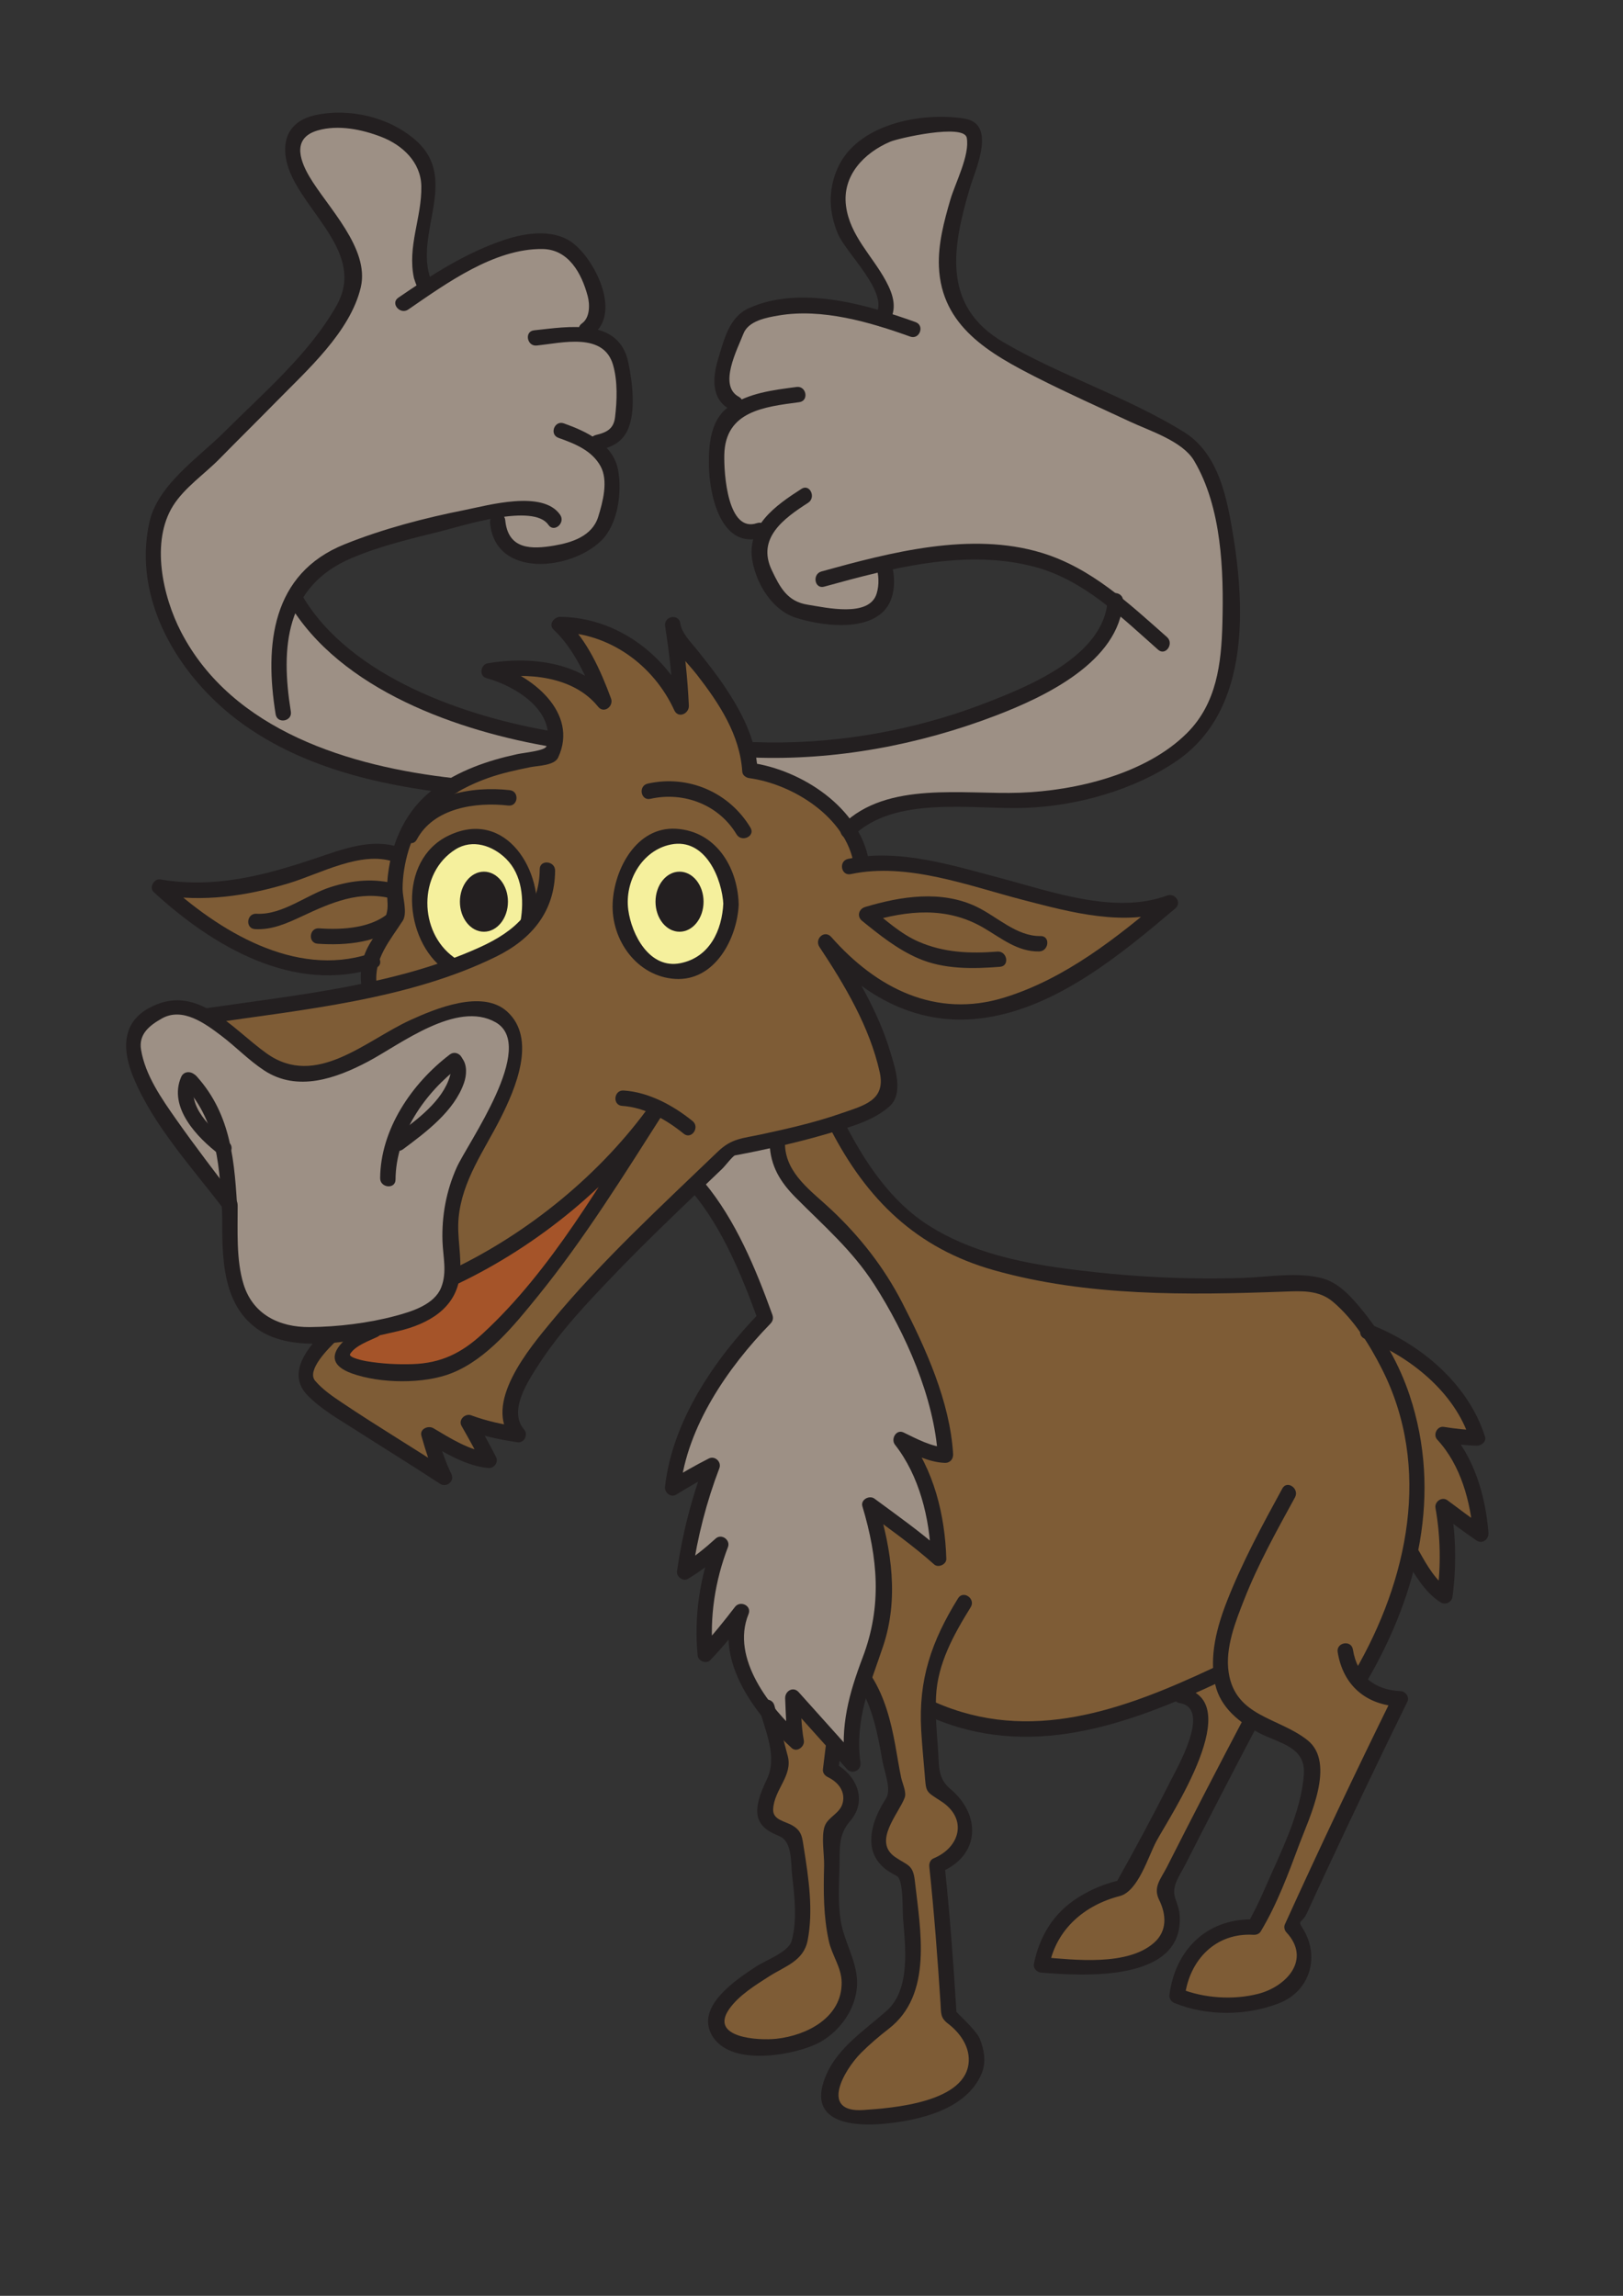 <?xml version="1.0" encoding="UTF-8" standalone="no"?>
<!-- Created with Inkscape (http://www.inkscape.org/) -->

<svg
   xmlns:dc="http://purl.org/dc/elements/1.1/"
   xmlns:cc="http://creativecommons.org/ns#"
   xmlns:rdf="http://www.w3.org/1999/02/22-rdf-syntax-ns#"
   xmlns:svg="http://www.w3.org/2000/svg"
   xmlns="http://www.w3.org/2000/svg"
   xmlns:sodipodi="http://sodipodi.sourceforge.net/DTD/sodipodi-0.dtd"
   xmlns:inkscape="http://www.inkscape.org/namespaces/inkscape"
   width="744.094"
   height="1052.362"
   id="svg3472"
   version="1.1"
   inkscape:version="0.48.5 r10040"
   sodipodi:docname="New document 4">
  <rect width="100%" height="100%" fill="#333333" stroke="none"/>
  <defs
     id="defs3474" />
  <sodipodi:namedview
     id="base"
     pagecolor="#ffffff"
     bordercolor="#666666"
     borderopacity="1.0"
     inkscape:pageopacity="0.0"
     inkscape:pageshadow="2"
     inkscape:zoom="0.35"
     inkscape:cx="375"
     inkscape:cy="520"
     inkscape:document-units="px"
     inkscape:current-layer="layer1"
     showgrid="false"
     inkscape:window-width="1920"
     inkscape:window-height="1017"
     inkscape:window-x="1272"
     inkscape:window-y="-8"
     inkscape:window-maximized="1" />
  <g
     inkscape:label="Layer 1"
     inkscape:groupmode="layer"
     id="layer1">
    <g
       transform="matrix(0.236,0,0,-0.236,-158.489,1165.24)"
       id="g3169">
      <path
         d="m 1085.09,2959.73 c 0,0 293.07,44.75 306.5,51.46 -4.48,13.43 2.24,51.46 2.24,51.46 -44.75,-6.72 -241.62,-40.27 -400.463,147.65 87.253,-6.71 174.503,11.19 290.833,44.74 76.07,29.09 114.1,46.99 167.79,20.14 15.66,67.12 73.83,167.78 290.84,199.11 13.42,42.51 -4.48,109.62 -93.96,161.08 80.53,15.66 156.6,-8.95 194.63,-49.22 -38.03,80.54 -76.06,138.7 -76.06,138.7 111.86,-24.6 183.45,-60.4 225.95,-149.89 0,46.98 -11.18,132 -11.18,132 0,0 145.42,-167.79 145.42,-263.99 93.95,-20.14 187.92,-64.87 219.24,-181.21 109.62,-4.48 203.57,-29.09 310.96,-58.17 107.39,-29.08 208.06,-42.5 272.94,-31.32 -118.56,-96.2 -237.14,-201.35 -391.5,-205.82 -40.28,2.24 -136.48,13.42 -248.33,116.33 73.83,-116.33 116.33,-230.42 107.38,-272.93 -6.71,-26.85 -98.44,-53.7 -98.44,-53.7 0,0 67.13,-181.19 223.73,-239.37 107.39,-38.03 261.74,-73.82 476.52,-78.3 114.1,0 228.19,26.85 275.17,-22.37 46.99,-49.22 85.02,-82.77 85.02,-82.77 0,0 143.14,-64.89 181.17,-181.22 -40.26,-8.94 -60.4,-4.47 -60.4,-4.47 0,0 60.41,-91.73 64.89,-176.74 -46.99,22.38 -71.6,40.28 -71.6,40.28 0,0 11.19,-136.48 4.48,-170.03 -31.32,26.84 -67.12,80.54 -67.12,80.54 0,0 -29.08,-149.89 -100.68,-246.09 26.85,-24.61 76.07,-40.27 76.07,-40.27 l -208.06,-438.48 c 0,0 111.86,-205.829 -217.01,-138.71 6.72,62.65 38.03,143.19 147.66,129.77 53.69,127.52 123.03,315.44 107.38,342.28 -15.65,26.85 -114.09,64.88 -114.09,64.88 l -170.03,-328.86 c 0,0 78.3,-183.45 -232.67,-145.42 24.61,78.3 67.12,140.94 149.9,149.89 42.5,78.3 228.19,344.53 120.81,378.09 -89.5,-31.33 -304.27,-116.34 -489.96,-35.81 2.25,-91.71 6.72,-143.17 6.72,-143.17 0,0 127.52,-71.6 8.95,-158.85 11.19,-131.99 17.9,-286.35 17.9,-286.35 0,0 80.54,-60.389 53.69,-114.1 -26.85,-53.699 -187.93,-120.801 -270.7,-76.059 -22.38,22.36 -35.8,64.868 80.53,167.779 42.51,44.75 87.27,20.14 55.94,295.32 -44.74,29.08 -89.49,51.45 -15.66,154.36 -15.67,73.83 -64.89,230.43 -64.89,230.43 0,0 67.12,187.93 15.67,313.21 33.56,-4.47 127.53,-87.25 127.53,-87.25 0,85.02 -22.37,190.15 -64.88,225.95 51.45,-17.89 80.53,-22.37 80.53,-22.37 -24.61,147.66 -69.35,239.39 -127.52,340.06 -58.16,100.67 -156.6,165.56 -183.44,205.82 -17.9,20.14 -20.14,69.36 -20.14,69.36 l -91.72,-15.67 c 0,0 -315.44,-306.5 -387.04,-420.59 -13.42,-24.61 -53.7,-89.49 -26.85,-138.71 -26.84,4.48 -85.01,17.9 -85.01,17.9 l 29.09,-67.11 -109.63,44.74 15.67,-73.83 c 0,0 -261.76,158.85 -261.76,181.22 0,22.38 46.99,85.01 46.99,85.01 l -225.96,624.18"
         style="fill:#7e5c36;fill-opacity:1;fill-rule:nonzero;stroke:none"
         id="path24"
         inkscape:connector-curvature="0" />
      <path
         d="m 2288.66,1552.6 -6.71,-51.45 c 0,0 85.02,-22.37 11.19,-116.34 -4.48,-105.15 -11.2,-190.17 22.37,-270.7 11.19,-22.38 6.73,-105.14 -100.67,-145.411 -42.51,-20.14 -149.89,-6.719 -149.89,33.551 6.71,44.75 80.53,107.37 145.41,140.94 17.9,8.95 17.91,114.11 4.48,230.44 -20.13,15.65 -58.17,17.89 -58.17,44.74 0,26.84 29.08,85.01 29.08,85.01 l -17.89,116.33 c 0,0 98.43,47 120.8,-67.11"
         style="fill:#7e5c36;fill-opacity:1;fill-rule:nonzero;stroke:none"
         id="path26"
         inkscape:connector-curvature="0" />
      <path
         d="m 2176.83,2711.46 c 0,0 -22.37,-38.03 145.42,-183.45 26.84,-26.84 136.46,-149.88 190.15,-413.87 -31.32,-4.49 -82.77,17.89 -82.77,17.89 0,0 51.46,-62.64 69.35,-214.77 -42.51,31.32 -134.23,91.72 -134.23,91.72 0,0 38.02,-120.8 26.84,-199.1 -11.18,-78.3 -73.82,-152.13 -64.87,-279.65 -55.93,31.32 -109.62,102.91 -109.62,102.91 l 2.24,-76.06 c 0,0 -138.71,89.48 -111.87,241.61 -40.26,-42.5 -69.35,-73.83 -69.35,-73.83 0,0 -6.7,143.17 29.09,203.58 -26.85,-24.61 -62.64,-35.79 -62.64,-35.79 l 46.97,196.88 -73.82,-33.57 c 31.32,116.34 82.77,234.91 181.21,319.92 -46.98,116.34 -93.96,201.35 -134.23,259.52 40.27,44.74 69.35,73.82 69.35,73.82 0,0 69.35,26.85 82.78,2.24"
         style="fill:#9d9085;fill-opacity:1;fill-rule:nonzero;stroke:none"
         id="path32"
         inkscape:connector-curvature="0" />
      <path
         d="m 1646.61,2964.27 c 41.45,-31.77 46.97,-98.43 -71.6,-297.55 -15.65,-33.55 -33.55,-102.91 -24.6,-201.34 0,-35.79 22.37,-76.06 -194.64,-111.86 -78.3,-17.9 -190.15,-11.18 -221.48,71.59 -11.18,33.56 -17.9,181.21 -17.9,181.21 0,0 -181.21,194.63 -181.21,263.99 0,69.35 20.133,120.8 82.77,114.1 62.65,-6.71 134.24,-91.73 185.69,-118.57 26.85,-13.43 40.28,-47 147.66,11.18 107.38,58.17 228.19,138.71 295.31,87.25"
         style="fill:#9d9085;fill-opacity:1;fill-rule:nonzero;stroke:none"
         id="path34"
         inkscape:connector-curvature="0" />
      <path
         d="m 2141.04,3476.59 c 0,0 630.88,8.96 695.76,284.13 -71.59,58.16 -203.6,158.84 -445.21,73.83 2.25,-58.17 -11.19,-107.39 -105.14,-100.68 -49.22,6.71 -98.43,26.85 -118.57,78.3 -20.14,51.46 -13.43,87.25 -13.43,87.25 0,0 -96.2,-6.71 -89.48,118.57 2.23,49.22 2.23,109.63 44.74,125.29 -33.56,29.08 -46.98,49.22 -22.37,114.09 24.6,64.88 71.59,134.24 302.02,60.41 6.71,40.27 -2.23,71.58 -69.35,163.31 -22.37,29.09 -44.75,140.95 55.93,185.69 58.16,26.84 165.54,38.03 183.44,17.89 17.91,-20.13 -40.27,-158.84 -40.27,-190.16 0,-31.32 -33.56,-176.74 102.91,-241.61 136.48,-64.88 322.17,-147.66 360.2,-178.98 38.02,-31.32 127.52,-239.38 60.4,-474.28 -8.95,-38.03 -71.58,-181.21 -286.36,-208.06 -91.73,-11.18 -324.38,31.32 -434.01,-69.35 -58.18,80.54 -118.58,111.85 -196.88,116.33 0,17.9 -2.23,40.27 15.67,38.03"
         style="fill:#9d9085;fill-opacity:1;fill-rule:nonzero;stroke:none"
         id="path36"
         inkscape:connector-curvature="0" />
      <path
         d="m 1751.76,3505.67 c 0,0 -337.8,6.72 -507.83,275.18 29.08,49.22 120.81,114.1 395.98,161.08 8.94,-58.17 40.26,-105.15 109.62,-82.78 69.35,22.37 98.43,53.7 111.86,111.86 13.42,58.17 -22.38,89.49 -35.8,100.68 51.46,17.89 67.12,62.64 60.41,116.33 -6.72,53.69 -38.04,102.91 -73.83,102.91 29.08,38.03 17.9,80.54 -4.47,120.81 -22.38,40.27 -73.83,123.04 -308.74,-33.56 -8.95,26.85 -8.94,85.01 0,143.18 8.95,58.17 20.14,163.32 -138.7,183.45 -85.02,13.42 -127.53,-29.09 -118.58,-58.17 8.95,-29.08 69.36,-123.04 116.34,-221.48 6.71,-17.9 -11.19,-105.15 -67.12,-156.6 -55.92,-51.46 -140.93,-149.9 -286.35,-290.84 -20.14,-20.13 -76.073,-127.51 17.89,-299.78 29.08,-46.98 136.47,-183.45 319.92,-223.72 114.1,-33.55 210.3,-46.98 210.3,-46.98 0,0 100.67,76.06 187.92,60.4 0,11.19 11.18,38.03 11.18,38.03"
         style="fill:#9d9085;fill-opacity:1;fill-rule:nonzero;stroke:none"
         id="path38"
         inkscape:connector-curvature="0" />
      <path
         d="m 1863.23,2672.41 c 0,0 -115.95,-272.52 -295.24,-380.1 -37.05,-15.54 -207.98,-33.48 -230.69,7.17 -8.37,5.98 39.44,51.39 161.36,84.86 8.37,4.79 49.01,31.09 53.79,70.53 164.95,100.4 253.4,152.99 310.78,217.54"
         style="fill:#a55429;fill-opacity:1;fill-rule:nonzero;stroke:none"
         id="path40"
         inkscape:connector-curvature="0" />
      <path
         d="m 1696.9,3179.88 c 0,-19.69 4.89,-44.95 -9.84,-55.07 -47.54,-32.67 -50.85,-30.46 -94.45,-54.61 -11.46,-6.35 -25.64,-17 -37.2,-11.51 -39.23,18.63 -67.09,65.87 -67.09,121.19 0,71.62 46.69,129.67 104.29,129.67 57.6,0 104.29,-58.05 104.29,-129.67"
         style="fill:#f5f09d;fill-opacity:1;fill-rule:nonzero;stroke:none"
         id="path42"
         inkscape:connector-curvature="0" />
      <path
         d="m 2095.31,3180.98 c 0,-74.06 -48.17,-134.09 -107.6,-134.09 -59.43,0 -107.6,60.03 -107.6,134.09 0,74.06 48.17,134.09 107.6,134.09 59.43,0 107.6,-60.03 107.6,-134.09"
         style="fill:#f5f09d;fill-opacity:1;fill-rule:nonzero;stroke:none"
         id="path44"
         inkscape:connector-curvature="0" />
      <path
         d="m 2938.6,3700.04 c -73.96,65.38 -146.82,134.27 -243.39,163.66 -137.83,41.93 -294.11,0.76 -427.82,-36.18 -18.47,-5.1 -13.43,-34.7 5.22,-29.54 130.36,36.02 277.69,74.81 412.18,37.57 93.74,-25.94 165.77,-97.47 236.61,-160.09 14.49,-12.81 31.54,11.9 17.2,24.58"
         style="fill:#231f20;fill-opacity:1;fill-rule:nonzero;stroke:none"
         id="path56"
         inkscape:connector-curvature="0" />
      <path
         d="m 2373.55,3838.48 c 5.22,-17.45 6.38,-36.4 1.05,-53.91 -14.38,-47.2 -98.99,-27.1 -134.11,-21.6 -39.46,6.2 -53.84,33.82 -69.69,67.2 -29.38,61.85 23.21,100.28 70.64,130.7 16.03,10.28 3.4,37.54 -12.88,27.09 -50.89,-32.63 -107.59,-72.83 -95.24,-140.54 8.27,-45.34 39.07,-95.52 84.34,-109.84 48.01,-15.19 132.24,-27.1 171.07,13.27 22.54,23.43 23.19,63.3 14.38,92.83 -5.47,18.31 -35.08,13.31 -29.56,-5.2"
         style="fill:#231f20;fill-opacity:1;fill-rule:nonzero;stroke:none"
         id="path58"
         inkscape:connector-curvature="0" />
      <path
         d="m 2141.89,3921.3 c -56.4,-18.94 -64.15,94.74 -63.25,133.09 2,84.48 77.04,92.8 145.64,101.92 19.2,2.55 13.9,32.08 -5.22,29.54 -45.52,-6.05 -94.21,-11.52 -132.48,-39.04 -34.74,-24.98 -38.39,-73.32 -37.93,-112.1 0.69,-57.76 23.2,-168.37 106.12,-140.51 18.29,6.14 5.26,33.19 -12.88,27.1"
         style="fill:#231f20;fill-opacity:1;fill-rule:nonzero;stroke:none"
         id="path60"
         inkscape:connector-curvature="0" />
      <path
         d="m 2106.93,4166.7 c -40.58,21.87 -2.85,92.25 8.81,122.51 9.73,25.26 45.17,31.5 68.22,35.44 84.52,14.45 177.26,-12.73 255.83,-40.97 18.24,-6.56 28.62,21.6 10.42,28.14 -96.1,34.55 -224.49,71.76 -323.58,27.21 -38.93,-17.51 -48.52,-61.47 -59.89,-98.67 -10.96,-35.85 -14.21,-78.19 22.99,-98.23 16.83,-9.07 34.23,15.4 17.2,24.57"
         style="fill:#231f20;fill-opacity:1;fill-rule:nonzero;stroke:none"
         id="path62"
         inkscape:connector-curvature="0" />
      <path
         d="m 2397.29,4309.15 c 18.02,27.95 10.3,54.7 -4.69,82.5 -26.48,49.09 -69.96,88.02 -77.52,145.78 -7.75,59.24 35.49,103.4 85.82,124.77 16.48,7.01 143.46,35.65 148.73,7.62 6.32,-33.56 -22.5,-88.24 -31.8,-120.01 -12.26,-41.98 -24.11,-86.24 -22.26,-130.34 4.84,-115.89 97.93,-168.53 191.4,-215.98 59.43,-30.17 120.39,-57.24 180.75,-85.44 37.42,-17.47 101.06,-37.41 123.52,-75.34 53.97,-91.17 57.7,-214.04 55.03,-316.24 -2.03,-77.82 -11.05,-155.19 -68.71,-212.77 -79.75,-79.63 -215.8,-112.03 -324.45,-115.96 -109.23,-3.96 -258.32,23.21 -344.49,-61.88 -13.66,-13.5 5.61,-36.52 19.42,-22.89 81.48,80.49 232.22,51.63 335.97,55.39 99.71,3.61 211.23,34.64 294.19,91.68 145.17,99.83 132.73,307.87 104.78,462.07 -12.33,67.99 -31.25,139.29 -92.7,177.09 -110.27,67.8 -236.4,107.85 -348.51,172.98 -121.94,70.83 -99.87,185.87 -66.03,300.36 10.34,35.01 53.07,124.59 -10.9,134.6 -84.21,13.17 -209.37,-10.64 -246.82,-97.92 -17.85,-41.6 -16.24,-83.77 1.01,-125.26 16.21,-38.97 100.91,-115.37 73.68,-157.61 -10.46,-16.23 14.08,-33.49 24.58,-17.2"
         style="fill:#231f20;fill-opacity:1;fill-rule:nonzero;stroke:none"
         id="path64"
         inkscape:connector-curvature="0" />
      <path
         d="m 2823.39,3772.5 c -6.23,-110.18 -156.99,-169.81 -243.18,-202.74 -139.35,-53.24 -294.78,-79.48 -443.79,-73.74 -19.29,0.74 -22.16,-29.13 -2.84,-29.88 160.2,-6.16 322.52,24.18 472,81.29 94.04,35.94 241.02,104.46 247.69,222.23 1.09,19.31 -28.79,22.15 -29.88,2.84"
         style="fill:#231f20;fill-opacity:1;fill-rule:nonzero;stroke:none"
         id="path66"
         inkscape:connector-curvature="0" />
      <path
         d="m 2359.78,3263.68 c -17.27,105.42 -131.96,179.02 -230.03,192.34 4.45,-4.11 8.9,-8.23 13.36,-12.34 -3.82,60.33 -31.68,112.45 -64.81,161.78 -15.59,23.2 -33.15,45.08 -50.38,67.06 -11.81,15.07 -32.41,34.69 -34.81,54.5 -9.85,-1.74 -19.7,-3.47 -29.55,-5.21 8.34,-52.97 14.26,-106.41 16.67,-160 9.44,3.02 18.88,6.03 28.32,9.05 -44.55,97.11 -141.14,167.6 -248.8,168.49 -11.56,0.1 -23.45,-14.63 -12.86,-24.64 40.79,-38.53 65.35,-94.7 84.56,-146.74 8.33,5.39 16.66,10.77 24.99,16.15 -55.27,68.85 -156.88,78.81 -237.38,65.07 -13.96,-2.39 -17.47,-24.84 -2.6,-28.84 55.42,-14.94 136.06,-63.45 116.66,-132.35 -2.49,-8.8 -43.77,-12.51 -56.44,-15.25 -57.85,-12.5 -113.96,-31.93 -161.95,-67.35 -54.13,-39.94 -81.82,-101.83 -89.53,-167.2 -2.13,-18.03 -2.06,-36.8 -0.78,-54.88 2.15,-30.44 -17.75,-51.36 -32.89,-76.01 -16.94,-27.57 -21.48,-53.62 -17.97,-85.5 2.12,-19.25 31.65,-13.92 29.55,5.21 -5.36,48.6 25.87,83.25 50.84,122.13 9.59,14.92 -0.3,45.02 -0.29,61.68 0.01,25.35 4.26,50.5 11.5,74.73 21.89,73.35 86.04,116.37 154.59,140.77 26.53,9.45 54.32,15.39 81.87,21.02 14.66,3.01 46.81,3.02 54.11,18.52 41.28,87.65 -52.6,162.06 -128.86,182.61 -0.86,-9.61 -1.73,-19.22 -2.6,-28.84 69.99,11.95 160.74,5.54 209.29,-54.93 11.26,-14.03 30.61,0.93 24.99,16.15 -20,54.16 -46.24,113.07 -88.77,153.26 -4.29,-8.22 -8.57,-16.43 -12.86,-24.64 97.64,-0.81 184.08,-63.34 224.53,-151.51 7.63,-16.63 29.03,-6.77 28.32,9.05 -2.41,53.59 -8.32,107.03 -16.66,160 -3.03,19.22 -31.86,13.86 -29.55,-5.21 4.26,-35.11 41.98,-69.15 62.36,-95.47 42.86,-55.36 83.09,-116.09 87.63,-187.86 0.43,-6.76 7.28,-11.51 13.36,-12.34 84.8,-11.52 188.28,-75.79 203.31,-167.66 3.14,-19.11 32.68,-13.87 29.56,5.2"
         style="fill:#231f20;fill-opacity:1;fill-rule:nonzero;stroke:none"
         id="path68"
         inkscape:connector-curvature="0" />
      <path
         d="m 1231.45,3767.97 c 100.57,-171.49 332.79,-251.57 515.47,-281.83 19.13,-3.17 21.78,26.74 2.83,29.88 -171.28,28.37 -397.59,105.21 -491.2,264.84 -9.69,16.53 -36.91,3.84 -27.1,-12.89"
         style="fill:#231f20;fill-opacity:1;fill-rule:nonzero;stroke:none"
         id="path70"
         inkscape:connector-curvature="0" />
      <path
         d="m 1553.08,3426.02 c -200.72,22.37 -429.9,91.38 -529.73,283.92 -35.983,69.39 -59.147,175.58 -15.64,245.04 22.23,35.49 61.27,61.68 90.33,91.33 36.41,37.15 73.52,73.6 109.93,110.74 59.88,61.08 143.88,135.56 164.43,222.16 18.04,75.98 -65.41,156.51 -100.06,215.7 -20.77,35.49 -31.3,75.61 16.83,89.3 39.75,11.3 85.31,1.95 122.83,-12.49 41.39,-15.94 77.17,-49.26 78.06,-95.89 1.16,-60.82 -27.63,-116.94 -14.31,-178.64 1.65,-5.38 3.55,-10.67 5.7,-15.88 6.73,-18.12 33.79,-5.14 27.1,12.88 -33.35,89.8 56.13,194.93 -28.86,270.29 -51.18,45.38 -129.13,63.97 -195.73,49.27 -65.21,-14.4 -69.56,-70.52 -43.58,-122.8 39.09,-78.7 137.58,-153.77 85.21,-246.67 -53.11,-94.19 -142.42,-170.02 -218.06,-245.67 -50.04,-50.05 -129.643,-102.5 -145.8,-175.73 -32.914,-149.15 55.27,-295.56 169.74,-382.96 119,-90.85 272.78,-127.5 418.78,-143.78 19.27,-2.14 22.02,27.74 2.83,29.88"
         style="fill:#231f20;fill-opacity:1;fill-rule:nonzero;stroke:none"
         id="path72"
         inkscape:connector-curvature="0" />
      <path
         d="m 1464.71,4336.31 c 73.44,50.36 166.98,118.66 260.72,117.48 50.9,-0.63 76.06,-47.54 87.75,-91.11 4.43,-16.52 4.69,-42.36 -11.22,-53.49 -15.84,-11.08 3.67,-33.9 19.41,-22.88 60.4,42.27 3.84,151.81 -40.87,181.9 -36.61,24.65 -88.95,16.66 -127.95,3.75 -75.19,-24.89 -142.35,-68.27 -207.26,-112.77 -15.93,-10.93 3.59,-33.73 19.42,-22.88"
         style="fill:#231f20;fill-opacity:1;fill-rule:nonzero;stroke:none"
         id="path74"
         inkscape:connector-curvature="0" />
      <path
         d="m 1714.27,4266.31 c 49.55,5.22 129.81,26.13 148.22,-37.55 9.13,-31.59 7.83,-69.56 3.87,-101.94 -2.82,-22.97 -16.88,-29.39 -37.3,-34.3 -18.72,-4.5 -13.62,-34.07 5.21,-29.54 25.17,6.04 44.74,14.34 56.31,38.69 17.03,35.88 9.26,95.41 1.45,132.3 -18.44,87.11 -117.41,68.79 -182.97,61.88 -19.26,-2.03 -13.92,-31.56 5.21,-29.54"
         style="fill:#231f20;fill-opacity:1;fill-rule:nonzero;stroke:none"
         id="path76"
         inkscape:connector-curvature="0" />
      <path
         d="m 1756.46,4087.01 c 31.54,-11.23 64.59,-24.14 81.66,-54.87 15.69,-28.26 4.35,-70.14 -4.42,-98.43 -11.7,-37.71 -51.22,-50.12 -85.64,-55.95 -43,-7.28 -89.52,-8.61 -94.95,49.26 -1.81,19.27 -31.34,13.91 -29.55,-5.21 10.16,-108.08 157.17,-92.56 216.3,-34.18 32.42,32 40.46,94.44 32.34,137.34 -9.58,50.54 -62.1,74.79 -105.33,90.18 -18.25,6.5 -28.63,-21.65 -10.41,-28.14"
         style="fill:#231f20;fill-opacity:1;fill-rule:nonzero;stroke:none"
         id="path78"
         inkscape:connector-curvature="0" />
      <path
         d="m 1759.78,3937.46 c -33.47,49.03 -140.62,18.28 -184.92,9.51 -78.63,-15.58 -159.58,-36.73 -234.19,-66.8 -141.23,-56.93 -155.53,-194.69 -133.62,-330.12 3.09,-19.11 32.63,-13.88 29.54,5.2 -20.22,125.04 -10.44,243.23 116.96,297.81 56.01,24 117.72,38.37 176.58,53.07 38.79,9.7 177.64,54.59 206.76,11.91 10.9,-15.95 33.7,3.57 22.89,19.42"
         style="fill:#231f20;fill-opacity:1;fill-rule:nonzero;stroke:none"
         id="path80"
         inkscape:connector-curvature="0" />
      <path
         d="m 1720.06,3249.17 c -0.6,-78.36 -47.85,-120.41 -116.18,-151.48 -162.75,-73.98 -356.81,-92.91 -531.48,-118.5 -19.17,-2.81 -13.9,-32.34 5.2,-29.55 183.47,26.88 389.11,46.62 558.03,129.88 69.42,34.22 113.7,87.85 114.31,166.81 0.14,19.23 -29.73,22.16 -29.88,2.84"
         style="fill:#231f20;fill-opacity:1;fill-rule:nonzero;stroke:none"
         id="path82"
         inkscape:connector-curvature="0" />
      <path
         d="m 1129.78,2607.46 c -39.16,51.52 -78.71,102.78 -115.92,155.75 -28.294,40.28 -60.215,85.87 -68.317,135.57 -4.918,30.14 16.469,46.99 40.562,60.52 40.315,22.65 84.235,-10.11 114.745,-33.09 28.8,-21.68 53.81,-48.17 84.04,-67.96 64.56,-42.28 139.63,-15.51 201.81,17.42 62.4,33.04 171.94,119.16 247.62,76.22 81.47,-46.22 -54.58,-235.08 -75.66,-282.24 -20.13,-45.04 -29.16,-93.87 -27.51,-143.01 1.04,-30.7 9.2,-59.94 -2.44,-89.61 -13.21,-33.68 -57.48,-47.01 -88.57,-55.36 -52.51,-14.11 -112.62,-21.42 -167.03,-21.84 -58.69,-0.46 -110.13,24.32 -128.34,83.06 -14.64,47.2 -11.35,104.47 -11.5,153.44 -0.06,19.2 -29.93,22.15 -29.87,2.84 0.25,-83.25 -7.79,-189.02 67.93,-242.86 71.77,-51.02 196.81,-22.3 274.02,-4.19 58.1,13.63 112.31,43.91 119.5,107.84 4.19,37.24 -5.93,74.69 -2.34,112.39 6.92,72.5 49.62,130.11 81.36,192.98 28.84,57.1 71.27,154.78 12.65,207.56 -48.31,43.48 -139.52,5.29 -187.86,-16.75 -86.77,-39.58 -183.01,-133.17 -278.92,-64.87 -69.93,49.78 -136.88,139.88 -230.377,87.35 -52.629,-29.58 -49.289,-83.41 -29.133,-132.63 38.715,-94.54 115.65,-177.66 176.66,-257.95 11.71,-15.4 34.57,4.05 22.89,19.42"
         style="fill:#231f20;fill-opacity:1;fill-rule:nonzero;stroke:none"
         id="path84"
         inkscape:connector-curvature="0" />
      <path
         d="m 1030.22,2828.04 c 65.39,-72.21 67.89,-160.47 73.34,-252.9 1.14,-19.28 30.67,-13.86 29.55,5.22 -5.82,98.47 -10.82,190.69 -80,267.1 -12.95,14.29 -35.91,-5.03 -22.89,-19.42"
         style="fill:#231f20;fill-opacity:1;fill-rule:nonzero;stroke:none"
         id="path86"
         inkscape:connector-curvature="0" />
      <path
         d="m 1545.29,2889.2 c -73.86,-56.22 -134.51,-145.18 -135.23,-240.03 -0.14,-19.23 29.73,-22.16 29.88,-2.84 0.66,87.66 56.56,168.09 124.77,219.97 15.4,11.72 -4.05,34.58 -19.42,22.9"
         style="fill:#231f20;fill-opacity:1;fill-rule:nonzero;stroke:none"
         id="path88"
         inkscape:connector-curvature="0" />
      <path
         d="m 1446.87,3291.82 c -54.07,18.27 -111.05,-4.28 -162.48,-21.54 -99.44,-33.37 -195.71,-58.82 -301.308,-40.93 -12.277,2.08 -22.531,-15.75 -12.855,-24.64 114.353,-105.17 271.863,-198.37 431.213,-147.17 18.35,5.89 5.29,32.93 -12.88,27.09 -144.44,-46.4 -292.61,44.92 -395.455,139.49 -4.289,-8.22 -8.57,-16.43 -12.855,-24.64 86.53,-14.66 169.61,-2.64 252.94,22.62 60.23,18.26 139.34,63.18 203.27,41.58 18.33,-6.19 28.74,21.95 10.41,28.14"
         style="fill:#231f20;fill-opacity:1;fill-rule:nonzero;stroke:none"
         id="path90"
         inkscape:connector-curvature="0" />
      <path
         d="m 2324.28,3239.64 c 109.74,23.32 229.11,-22.72 334.19,-49.99 92.99,-24.13 199.07,-53.45 292.97,-18.78 -5.39,8.33 -10.77,16.66 -16.15,24.99 -93.56,-79.29 -194.07,-159.45 -313.02,-196.05 -132.78,-40.86 -248.29,18.28 -335.82,117.65 -13.11,14.87 -33.34,-3.67 -22.9,-19.42 49.19,-74.03 97.45,-155.34 116.97,-243.04 12.33,-55.47 -31.17,-64.74 -76.14,-80.44 -50.08,-17.47 -102.37,-29.27 -154.15,-40.46 -36.45,-7.88 -57.21,-7.5 -84.29,-33.56 -110.8,-106.59 -224.85,-211.18 -323.01,-329.88 -42.25,-51.09 -135.44,-160.55 -76.04,-229.29 4.29,8.22 8.57,16.43 12.86,24.65 -31.6,4.65 -62.89,11.3 -92.88,22.47 -11.67,4.35 -25.46,-8.73 -18.75,-20.51 13.77,-24.19 27.3,-48.55 40,-73.34 4.98,7.12 9.97,14.25 14.96,21.38 -38.24,3.34 -77.11,28.11 -109.48,47.35 -9.99,5.94 -27.3,-1.14 -23.37,-14.9 8.47,-29.68 17.71,-59.32 31.22,-87.16 7.38,6.24 14.77,12.48 22.15,18.73 -68.38,44.87 -138.69,86.78 -206.61,132.33 -18.85,12.64 -38.45,25.83 -53.24,43.23 -17.37,20.42 26.95,63.94 40.96,77.37 13.87,13.32 -5.41,36.32 -19.42,22.9 -34.82,-33.42 -78.21,-85.28 -36.5,-128.39 25.86,-26.72 60.33,-46.19 91.35,-66.07 55.34,-35.45 111.3,-69.88 166.26,-105.95 12.32,-8.08 28.87,4.87 22.15,18.73 -12.33,25.43 -21.04,52.38 -28.78,79.5 -7.79,-4.97 -15.58,-9.93 -23.37,-14.9 37.14,-22.08 80.05,-48.82 123.85,-52.65 11.1,-0.97 20.26,11.05 14.96,21.38 -12.69,24.79 -26.21,49.14 -40,73.34 -6.25,-6.84 -12.5,-13.68 -18.75,-20.51 32.37,-12.05 66.38,-19.19 100.46,-24.21 13.23,-1.94 21.18,15.02 12.86,24.65 -31.58,36.53 7.99,94.82 28.59,126.76 41.36,64.12 95.14,120.67 147.75,175.48 54.59,56.88 111.59,111.46 168.49,166 13.61,13.05 27.23,26.07 40.83,39.12 3.86,3.7 20.09,24.44 23.8,25.13 13.78,2.52 27.52,5.29 41.24,8.12 48.82,10.04 97.33,21.7 145.12,35.91 38.7,11.51 83.97,23.87 114.51,51.79 27.34,25.01 10,74.89 1.29,104.18 -23.94,80.51 -68.82,154.72 -114.95,224.18 -7.64,-6.48 -15.26,-12.94 -22.9,-19.42 85.5,-97.03 192.39,-157.35 324.22,-137.03 139.65,21.53 262.81,123.74 366.94,211.96 13.63,11.56 -0.75,30.68 -16.15,24.99 -100.93,-37.25 -224.51,7.77 -322.92,33.82 -94.25,24.95 -198.53,58.24 -296.58,37.41 -18.87,-4.01 -13.73,-33.57 5.22,-29.55"
         style="fill:#231f20;fill-opacity:1;fill-rule:nonzero;stroke:none"
         id="path92"
         inkscape:connector-curvature="0" />
      <path
         d="m 1561.44,2444.2 c 155.18,74.01 299.45,192.02 399.18,331.62 -8.19,5.73 -16.38,11.47 -24.57,17.2 -97.13,-152.19 -192.76,-322.34 -326.87,-445.93 -40.81,-37.63 -80.44,-57.27 -135.86,-59.14 -30.08,-1.03 -60.4,0.72 -90.08,5.67 -2.24,0.37 -35.93,6.81 -31.5,13.99 10.13,16.43 36.61,25.36 53.04,33.26 17.4,8.36 4.59,35.49 -12.89,27.1 -39.6,-19.04 -113.32,-70.47 -36.89,-98.08 54.74,-19.78 140,-21.08 194.38,0.63 68.78,27.46 121.89,93.76 167.08,149.46 90.5,111.56 167.01,234.94 244.16,355.84 10.38,16.26 -13.28,33.01 -24.57,17.2 -96.67,-135.32 -237.03,-249.96 -387.49,-321.72 -17.44,-8.32 -4.61,-35.44 12.88,-27.1"
         style="fill:#231f20;fill-opacity:1;fill-rule:nonzero;stroke:none"
         id="path94"
         inkscape:connector-curvature="0" />
      <path
         d="m 1880.25,2789.48 c 43.99,-2.78 86.16,-26.97 119.48,-54.02 15.05,-12.21 32.15,12.45 17.21,24.58 -37.13,30.12 -85,56.22 -133.86,59.32 -19.3,1.22 -22.13,-28.65 -2.83,-29.88"
         style="fill:#231f20;fill-opacity:1;fill-rule:nonzero;stroke:none"
         id="path96"
         inkscape:connector-curvature="0" />
      <path
         d="m 2284.78,2744.64 c 70.83,-137.32 166.99,-231.8 317.79,-274.34 181.52,-51.19 375.98,-48.4 562.72,-41.6 34.88,1.27 68.38,3.55 96.09,-20.02 40.58,-34.54 70.87,-83.02 94.68,-129.96 97.47,-192.12 50.75,-410.31 -53.35,-589.04 -9.66,-16.6 14.83,-33.94 24.58,-17.2 99.19,170.33 146.32,364.13 82.53,555.39 -19.63,58.88 -51.1,114.25 -90.03,162.5 -20.32,25.19 -45.79,54.81 -78.21,63.84 -48.22,13.44 -106.19,2.75 -155.24,1.1 -115.36,-3.88 -230.89,2.91 -345.27,18.17 -91.74,12.24 -184.9,33 -264.09,82.88 -75.4,47.5 -125.06,123.53 -165.1,201.16 -8.83,17.13 -35.99,4.36 -27.1,-12.88"
         style="fill:#231f20;fill-opacity:1;fill-rule:nonzero;stroke:none"
         id="path98"
         inkscape:connector-curvature="0" />
      <path
         d="m 2016.89,2621.37 c 59.14,-71.1 96.68,-163.64 127.89,-250.06 1.28,5.96 2.56,11.92 3.84,17.89 -88.34,-90.85 -171.18,-211.57 -185.22,-340.03 -1.14,-10.48 11.41,-21.12 21.38,-14.97 25,15.43 50.43,30.05 76.66,43.33 -6.84,6.26 -13.67,12.51 -20.51,18.76 -25.85,-67.66 -43.91,-138.81 -54.2,-210.45 -1.53,-10.66 11.62,-20.85 21.38,-14.97 26.33,15.89 50.48,34.79 73.26,55.43 -7.92,5.56 -15.85,11.11 -23.77,16.66 -26.85,-69.79 -38.09,-146.85 -30.71,-221.15 1.07,-10.74 16.78,-16.84 24.48,-8.84 26.04,27.09 49.7,56.39 72.59,86.18 -8.78,4.6 -17.57,9.21 -26.36,13.81 -41.03,-100.25 43.68,-208.88 112.13,-270.83 10.11,-9.15 25.54,3.13 23.38,14.9 -5.23,28.3 -5.34,57.96 -6.66,86.66 -8.74,-4.1 -17.49,-8.22 -26.23,-12.32 38.89,-43.33 77.78,-86.66 116.66,-130 10.14,-11.29 28.21,-2.49 26.23,12.32 -11.31,84.09 17.9,148.53 43.89,225.85 30.91,91.97 16.71,186.42 -10.55,277.49 -7.8,-4.97 -15.59,-9.93 -23.38,-14.9 45.09,-33.2 91.45,-66.01 133.33,-103.34 7.98,-7.11 23.85,0.1 23.54,10.87 -2.45,84.24 -24.14,174.05 -76.82,241.13 -5.56,-7.93 -11.11,-15.85 -16.66,-23.78 27.3,-13.1 59.22,-29.81 90.45,-30.87 10.54,-0.35 16.81,7.51 16.2,17.55 -6.26,101.53 -53.13,204.85 -98.78,293.49 -35.5,68.93 -82.2,128.48 -138.6,181.42 -36.99,34.72 -87.08,68.82 -89.12,124.4 -0.71,19.09 -30.58,22.09 -29.88,2.84 1.6,-43.38 20.71,-74.4 50.81,-104.65 54.52,-54.82 109.81,-102.39 152.21,-168.36 60.85,-94.69 116.74,-219.85 123.8,-334.36 5.41,5.85 10.8,11.7 16.2,17.55 -28.5,0.96 -57.91,17.15 -82.87,29.13 -14.41,6.92 -25.25,-12.83 -16.66,-23.78 47.25,-60.14 67.64,-143.07 69.84,-218.87 7.85,3.62 15.7,7.24 23.54,10.87 -41.87,37.33 -88.23,70.13 -133.33,103.34 -9.76,7.18 -27.23,-2.01 -23.38,-14.9 30.17,-100.74 38.38,-193.77 0.82,-292.92 -26.78,-70.7 -44.44,-133.91 -34.16,-210.42 8.74,4.1 17.49,8.22 26.23,12.32 -38.89,43.33 -77.78,86.66 -116.66,130 -10.79,12.01 -26.89,1.95 -26.23,-12.32 1.34,-28.69 1.45,-58.36 6.66,-86.66 7.8,4.97 15.59,9.93 23.38,14.9 -58.36,52.82 -136.59,149.35 -101.19,235.83 6.68,16.32 -16.27,26.95 -26.36,13.81 -21.3,-27.73 -43.17,-55.26 -67.42,-80.48 8.16,-2.95 16.32,-5.9 24.48,-8.84 -6.86,68.98 4.39,140.79 29.29,205.51 5.33,13.85 -12.54,26.83 -23.77,16.66 -20.78,-18.84 -42.68,-36.71 -66.74,-51.23 7.13,-4.99 14.26,-9.98 21.38,-14.97 9.93,69.12 27.53,137.59 52.47,202.87 4.64,12.13 -8.72,24.73 -20.51,18.76 -26.22,-13.28 -51.66,-27.9 -76.67,-43.33 7.13,-4.99 14.26,-9.98 21.38,-14.97 13.13,120.08 91.98,234.85 174.77,319.97 5.1,5.27 6.34,10.97 3.84,17.89 -32.14,89.03 -71.14,183.28 -132.1,256.6 -12.37,14.86 -35.27,-4.51 -22.89,-19.42"
         style="fill:#231f20;fill-opacity:1;fill-rule:nonzero;stroke:none"
         id="path100"
         inkscape:connector-curvature="0" />
      <path
         d="m 3162.71,2046.35 c -38.77,-70.94 -77.45,-142.27 -107.08,-217.62 -20.13,-51.16 -35.75,-108.73 -23.18,-163.56 10.18,-44.38 47.18,-73.98 85.74,-93.91 38.9,-20.1 89.84,-26.43 86.34,-79.8 -4.82,-73.58 -45.66,-152.99 -74.77,-219.88 -8.82,-20.27 -18.27,-40.35 -28.75,-59.81 -9.4,-17.42 15.12,-2.31 2.07,-2.27 -88.97,0.29 -148.87,-60.8 -159.69,-147 -0.85,-6.83 3.63,-12.98 9.74,-15.49 62.88,-25.81 139.79,-25.02 202.83,-0.59 60.95,23.62 80.6,91.35 46.1,145.89 -10.68,16.89 -1.21,8.17 8.66,29.82 12.52,27.44 25.21,54.79 37.93,82.13 25.92,55.75 52.28,111.28 78.8,166.73 25.82,53.99 51.86,107.87 78.29,161.55 4.21,8.55 -3.62,19.73 -12.65,20.15 -51.56,2.36 -84.84,28.96 -93.31,81 -3.12,19.1 -32.66,13.86 -29.56,-5.22 10.51,-64.46 54.95,-102.67 120.03,-105.66 -4.21,6.72 -8.43,13.44 -12.65,20.15 -72.24,-146.68 -142.39,-294.47 -210,-443.34 -2.09,-4.6 -0.79,-11.25 2.63,-14.91 49.68,-53.11 0.21,-105.8 -54.18,-119.82 -48.48,-12.49 -106.26,-8.73 -152.51,10.26 3.24,-5.16 6.48,-10.32 9.73,-15.49 8.87,70.77 59.54,124.35 133.64,119.82 5.1,-0.3 10.93,1.74 13.71,6.34 32.04,53.21 54.13,113.32 75.73,171.21 18.16,48.7 71.18,156.08 15.17,200.51 -56.11,44.51 -139.8,45.23 -153.03,131.25 -7.37,47.8 13.45,99.5 30.56,142.97 26.88,68.31 63.11,133.11 98.24,197.39 9.17,16.79 -15.3,34.18 -24.58,17.2"
         style="fill:#231f20;fill-opacity:1;fill-rule:nonzero;stroke:none"
         id="path102"
         inkscape:connector-curvature="0" />
      <path
         d="m 3323.13,2337.01 c 87.5,-34.28 174.62,-103.56 203.76,-195.21 5.4,5.85 10.8,11.7 16.2,17.55 -22.39,0.69 -44.56,3.11 -66.67,6.67 -12.94,2.08 -21.57,-15.26 -12.87,-24.65 45.87,-49.4 64.98,-120.92 70,-186.23 7.8,4.97 15.59,9.93 23.38,14.9 -24.94,17.07 -49.14,35.21 -73.33,53.33 -10.6,7.94 -25.6,-2.31 -23.38,-14.9 9.92,-55.87 10.74,-113.15 3.17,-169.3 7.85,3.62 15.69,7.24 23.54,10.87 -26.05,16.65 -43.6,47.68 -58.38,74.15 -9.37,16.77 -36.56,4.06 -27.1,-12.88 17.37,-31.1 37.68,-66.3 68.28,-85.85 9.68,-6.19 22,-0.55 23.54,10.87 7.88,58.56 6.84,119.08 -3.49,177.36 -7.8,-4.97 -15.59,-9.93 -23.38,-14.9 24.19,-18.11 48.39,-36.25 73.33,-53.33 11.56,-7.92 24.34,2.28 23.38,14.9 -5.41,70.15 -27.48,147.44 -76.66,200.43 -4.29,-8.22 -8.58,-16.43 -12.87,-24.65 22.11,-3.56 44.29,-5.98 66.67,-6.67 8.62,-0.26 19.34,7.64 16.2,17.55 -32.66,102.68 -124.34,179.51 -222.91,218.13 -18.07,7.07 -28.39,-21.09 -10.41,-28.14"
         style="fill:#231f20;fill-opacity:1;fill-rule:nonzero;stroke:none"
         id="path104"
         inkscape:connector-curvature="0" />
      <path
         d="m 2532.71,1833.01 c -51.66,-83.49 -77.21,-157.73 -71.58,-256.19 1.57,-27.33 4.24,-54.62 6.51,-81.9 3.31,-39.9 0.86,-35.69 32.36,-56.15 51.77,-33.65 36.95,-89.3 -14.77,-110.81 -6.43,-2.67 -9.01,-9.71 -8.34,-16.16 9.36,-88.45 16.03,-177.18 21.82,-265.94 1.21,-18.48 -0.71,-27.36 14.71,-39.08 22.24,-16.882 40.91,-42.639 40.14,-71.491 -2.16,-81.797 -149.51,-92.359 -204.5,-96.098 -86.36,-5.89 -37.83,77.821 -4.67,111.039 16.3,16.329 35.31,32.52 53.73,46.77 86.25,66.75 61.34,192.26 50.63,287.61 -3.58,31.93 -14.31,29.34 -38.31,45.96 -44.01,30.47 7,83.96 18.63,115.3 3.96,10.68 -4.54,27.92 -6.77,38.47 -4.45,21.06 -7.65,42.4 -11.53,63.57 -8.49,46.41 -20.27,92.63 -45.55,132.94 -10.13,16.17 -37.39,3.52 -27.1,-12.88 28.91,-46.1 38.58,-99.15 47.92,-151.97 3.37,-19.13 17.88,-54.45 6.66,-71.88 -11.22,-17.41 -21.55,-37.63 -25.93,-57.91 -6.04,-27.96 -2.35,-53.36 18.77,-73.72 8.23,-7.94 18.17,-13.46 28.2,-18.76 13.32,-7.05 10.81,-66.19 12.06,-81.51 4.46,-54.54 15.1,-138.36 -31.24,-179.74 -46.71,-41.718 -103.76,-76.898 -123.47,-139.96 -25.17,-80.598 63.95,-85.141 117.25,-80.129 68.07,6.39 160.65,27.109 190.2,97.621 9.24,22.058 4.94,46.937 -3.89,68.199 -6.49,15.621 -44.98,50.579 -45.05,51.669 -5.86,95.83 -13.07,191.65 -23.15,287.14 -2.79,-5.39 -5.56,-10.77 -8.34,-16.16 78.84,32.79 79.4,112.27 19.1,162.48 -25.32,21.07 -20.95,47.85 -23.68,80.63 -2.73,32.72 -5.04,65.39 -3.56,98.22 2.89,64.11 34.33,120.29 67.32,173.62 10.14,16.39 -14.38,33.69 -24.58,17.2"
         style="fill:#231f20;fill-opacity:1;fill-rule:nonzero;stroke:none"
         id="path106"
         inkscape:connector-curvature="0" />
      <path
         d="m 2476.46,1603.68 c 193.02,-85.79 384.1,-17.53 564.98,67.18 17.51,8.2 4.66,35.32 -12.88,27.1 -173.77,-81.38 -355.99,-148.68 -541.68,-66.14 -17.74,7.88 -27.99,-20.33 -10.42,-28.14"
         style="fill:#231f20;fill-opacity:1;fill-rule:nonzero;stroke:none"
         id="path108"
         inkscape:connector-curvature="0" />
      <path
         d="m 2963.58,1629.47 c 62.04,-10.2 -5.71,-126.47 -18.8,-152.53 -32.98,-65.63 -67.91,-130.32 -103.79,-194.4 -4.03,-7.18 14.7,4.78 3.68,2.41 -5.84,-1.25 -11.56,-2.98 -17.27,-4.72 -21.6,-6.58 -41.72,-16.1 -60.89,-27.99 -47.66,-29.55 -75.83,-75.42 -86.45,-129.74 -1.55,-7.97 5.98,-15.74 13.52,-16.36 83.51,-6.89 278.69,-19.14 269.65,111.76 -0.76,10.95 -4.95,21.72 -8.45,32.01 -8.2,24.11 8.37,43.97 19.32,65.58 21.3,42.06 42.87,83.99 64.52,125.87 24.93,48.25 50.01,96.41 75.34,144.45 8.9,16.88 -15.56,34.3 -24.58,17.2 -50.97,-96.72 -101.25,-193.81 -150.64,-291.35 -12.13,-23.96 -27.7,-39.3 -15.36,-64.38 14.21,-28.84 15.65,-60.24 -9.35,-82.74 -51.54,-46.38 -155.68,-33.63 -217.61,-28.52 4.5,-5.46 9.01,-10.91 13.52,-16.36 13.85,70.8 68.76,117.57 136.71,134.98 36.1,9.26 55.59,77.2 71.34,106.55 26.61,49.58 179.7,276.58 48.43,298.16 -19.14,3.15 -21.79,-26.76 -2.84,-29.88"
         style="fill:#231f20;fill-opacity:1;fill-rule:nonzero;stroke:none"
         id="path110"
         inkscape:connector-curvature="0" />
      <path
         d="m 2276.25,1550.34 c -2,-16.41 -4,-32.8 -6.01,-49.21 -0.86,-7.13 3.73,-12.6 9.74,-15.49 19.74,-9.5 34.67,-27.81 28.43,-50.86 -5.36,-19.77 -28.07,-26.33 -34.62,-43.98 -7.35,-19.83 -0.7,-55.75 -1.27,-77.26 -1.32,-49.41 -1.46,-97.55 9.14,-146.06 6.08,-27.86 24.55,-51.21 24.94,-80.11 0.93,-68.59 -67.78,-103.37 -126.54,-109.8 -35.89,-3.922 -130.22,2.02 -92.29,57.11 18.5,26.89 50.89,46.73 77.84,63.99 31.37,20.1 67.14,29.76 74.99,70.17 11.22,57.91 1.87,120.75 -7.29,178.32 -3.33,20.9 -3.45,33.67 -22.38,44.71 -14.76,8.6 -38.37,10.63 -37.37,31.53 1.86,38.43 38.55,65.05 28.32,103.45 -8.69,32.66 -17.31,65.32 -25.91,98.01 -4.9,18.56 -34.48,13.51 -29.55,-5.22 11.69,-44.36 35.75,-93.61 15.29,-137.31 -9.8,-20.93 -26.97,-57.45 -15.07,-81.35 8.28,-16.61 23.3,-23.08 39.56,-30.18 25.22,-11.01 21.44,-53.23 24.42,-78.53 4.71,-40.11 9.6,-84.62 -1.02,-124.19 -5.97,-22.26 -50.67,-37.98 -68.53,-49.79 -38.49,-25.48 -118.44,-77.23 -86.64,-133.669 33.6,-59.609 147.65,-40.992 198.4,-19.301 49.49,21.149 87.97,75.24 83.39,130.13 -3.25,38.87 -25.46,73.11 -31.54,112.13 -5.29,33.86 -3.21,69 -2.29,103.13 0.92,34.33 -3.04,62.55 20.49,89.51 36.08,41.32 11.12,92.58 -32.49,113.57 3.24,-5.17 6.49,-10.33 9.74,-15.49 2,16.4 4,32.8 6,49.21 2.35,19.25 -27.54,21.98 -29.88,2.83"
         style="fill:#231f20;fill-opacity:1;fill-rule:nonzero;stroke:none"
         id="path112"
         inkscape:connector-curvature="0" />
      <path
         d="m 2693.09,3119.35 c -46.63,-0.86 -84.56,37.98 -124.77,57.11 -68.23,32.49 -146.41,20.21 -215.93,-0.61 -12.6,-3.77 -16.82,-18.31 -5.99,-27.06 34.49,-27.88 68.25,-55.05 109.23,-72.84 49.55,-21.5 105.95,-20.46 158.65,-16.31 19.28,1.52 13.89,31.05 -5.22,29.55 -53.01,-4.17 -103.64,-2.18 -152.91,19.19 -34.42,14.94 -63.69,41.66 -92.55,64.99 -2,-9.02 -3.99,-18.04 -5.99,-27.06 77.1,23.09 152.87,30.89 224.53,-10.84 34.62,-20.17 65.92,-46.77 108.11,-45.99 19.15,0.35 22.13,30.23 2.84,29.87"
         style="fill:#231f20;fill-opacity:1;fill-rule:nonzero;stroke:none"
         id="path114"
         inkscape:connector-curvature="0" />
      <path
         d="m 1166.92,3132.81 c 33.25,-1.92 62.73,11.61 92.26,25.41 56.34,26.32 110.63,50.16 173.95,33.79 18.58,-4.81 29.12,23.3 10.41,28.14 -45.21,11.69 -85.79,8.31 -130.03,-5.79 -46.36,-14.77 -93.48,-54.57 -143.76,-51.67 -19.3,1.11 -22.14,-28.76 -2.83,-29.88"
         style="fill:#231f20;fill-opacity:1;fill-rule:nonzero;stroke:none"
         id="path116"
         inkscape:connector-curvature="0" />
      <path
         d="m 1288.58,3104.48 c 53.68,-3.79 123.13,1.29 162.79,41.83 13.4,13.7 -5.85,36.74 -19.41,22.88 -33.98,-34.74 -94.53,-38.09 -140.54,-34.84 -19.31,1.36 -22.12,-28.51 -2.84,-29.87"
         style="fill:#231f20;fill-opacity:1;fill-rule:nonzero;stroke:none"
         id="path118"
         inkscape:connector-curvature="0" />
      <path
         d="m 2076.73,3183.34 c -2.35,-53.3 -26.93,-105.51 -83.45,-116.71 -60.16,-11.93 -94.8,55.75 -101.21,103.64 -7.44,55.59 26.79,115.8 82.99,126.94 66.64,13.21 99.56,-66.35 101.84,-117.89 0.85,-19.29 30.39,-13.84 29.55,5.2 -3.14,70.73 -45.21,138.21 -120.86,143.17 -77.61,5.08 -120.95,-78.62 -123.86,-144.35 -3.18,-71.89 47.29,-142.36 121.02,-147.19 77.61,-5.09 120.95,78.61 123.86,144.35 0.85,19.3 -29.02,22.16 -29.88,2.84"
         style="fill:#231f20;fill-opacity:1;fill-rule:nonzero;stroke:none"
         id="path120"
         inkscape:connector-curvature="0" />
      <path
         d="m 2038.33,3186.08 c 0,-32.21 -20.89,-58.33 -46.66,-58.33 -25.78,0 -46.67,26.12 -46.67,58.33 0,32.22 20.89,58.34 46.67,58.34 25.77,0 46.66,-26.12 46.66,-58.34"
         style="fill:#231f20;fill-opacity:1;fill-rule:nonzero;stroke:none"
         id="path122"
         inkscape:connector-curvature="0" />
      <path
         d="m 1553.36,3077.98 c -68.25,48.94 -70.25,163.47 2.85,209.57 33.41,21.07 72.77,7.34 98.55,-18.21 31.52,-31.26 35.03,-79.43 28.21,-120.46 -3.18,-19.13 26.72,-21.78 29.87,-2.83 16.38,98.59 -58.1,221.79 -169.51,168.61 -100.36,-47.91 -87.51,-203.65 -7.17,-261.25 15.74,-11.29 32.93,13.3 17.2,24.57"
         style="fill:#231f20;fill-opacity:1;fill-rule:nonzero;stroke:none"
         id="path182"
         inkscape:connector-curvature="0" />
      <path
         d="m 1658.33,3186.08 c 0,-32.21 -20.89,-58.33 -46.66,-58.33 -25.78,0 -46.67,26.12 -46.67,58.33 0,32.22 20.89,58.34 46.67,58.34 25.77,0 46.66,-26.12 46.66,-58.34"
         style="fill:#231f20;fill-opacity:1;fill-rule:nonzero;stroke:none"
         id="path184"
         inkscape:connector-curvature="0" />
      <path
         d="m 1935.06,3385.89 c 64.97,14.56 132.85,-11.46 167.32,-68.92 9.86,-16.41 37.08,-3.73 27.11,12.88 -41.23,68.71 -120.69,103.28 -199.63,85.59 -18.82,-4.22 -13.69,-33.78 5.2,-29.55"
         style="fill:#231f20;fill-opacity:1;fill-rule:nonzero;stroke:none"
         id="path186"
         inkscape:connector-curvature="0" />
      <path
         d="m 1661.89,3402.73 c -73.59,8.32 -167.36,-7.87 -205.22,-78.76 -9,-16.85 15.46,-34.26 24.57,-17.21 32.89,61.59 114.11,73.3 177.82,66.09 19.27,-2.18 22.01,27.71 2.83,29.88"
         style="fill:#231f20;fill-opacity:1;fill-rule:nonzero;stroke:none"
         id="path188"
         inkscape:connector-curvature="0" />
      <path
         d="m 1546.04,2863.07 c -0.97,1.18 -0.23,0.96 0.49,-2.47 1.59,-7.55 -1.32,-15.45 -4.04,-22.38 -18.18,-46.37 -69.29,-81.74 -107.38,-110.1 -15.52,-11.56 3.94,-34.4 19.41,-22.89 44.52,33.16 99.57,74.08 118.53,129.14 5.12,14.86 6.52,35.1 -4.13,48.12 -12.25,14.97 -35.15,-4.43 -22.88,-19.42"
         style="fill:#231f20;fill-opacity:1;fill-rule:nonzero;stroke:none"
         id="path190"
         inkscape:connector-curvature="0" />
      <path
         d="m 1023.56,2845.8 c -25.81,-59.36 31.7,-118.61 74.68,-151.07 15.46,-11.69 32.61,12.93 17.2,24.57 -31.68,23.94 -83.43,70.8 -63.73,116.09 7.74,17.79 -20.46,28.06 -28.15,10.41"
         style="fill:#231f20;fill-opacity:1;fill-rule:nonzero;stroke:none"
         id="path192"
         inkscape:connector-curvature="0" />
    </g>
  </g>
</svg>
